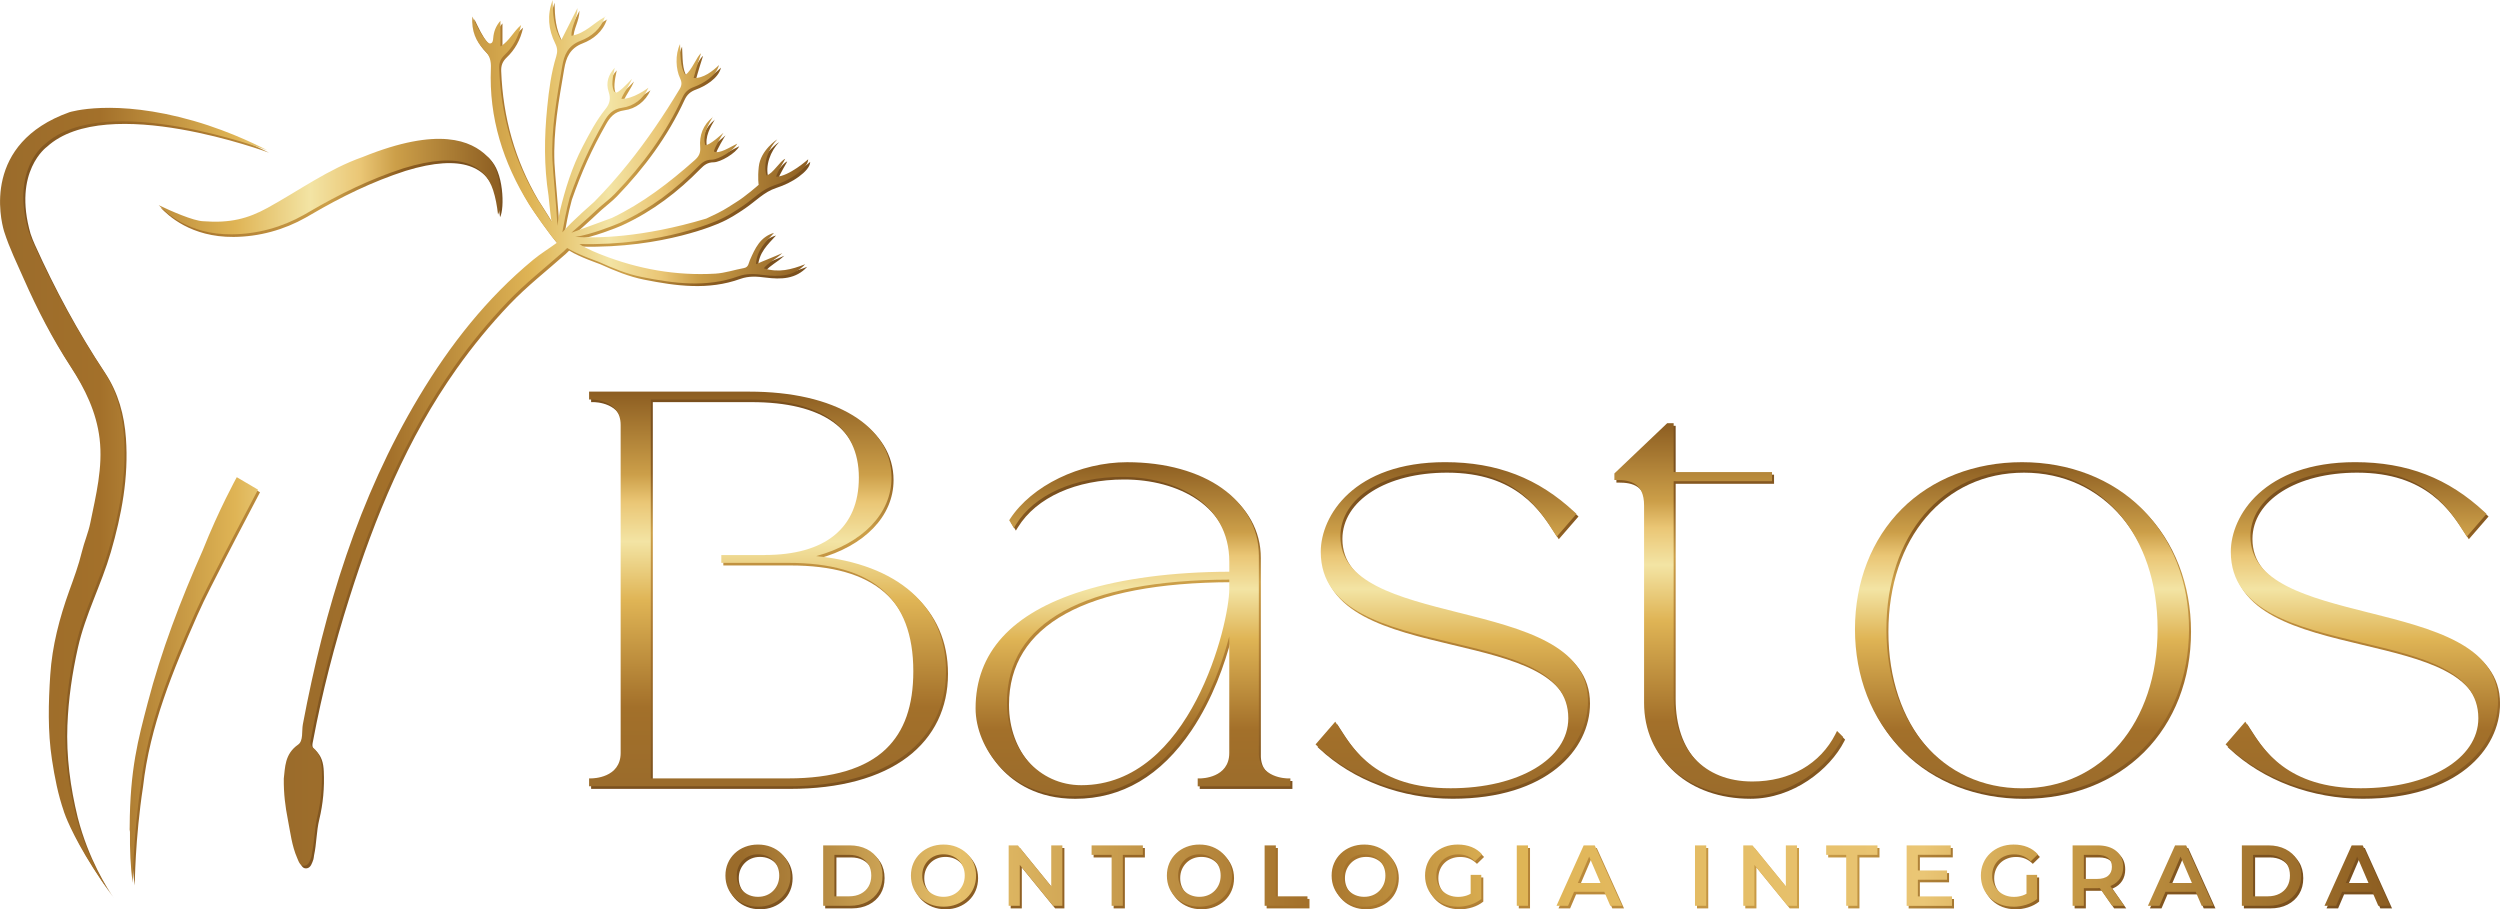 <?xml version="1.0" encoding="UTF-8"?>
<svg id="Camada_1" data-name="Camada 1" xmlns="http://www.w3.org/2000/svg" xmlns:xlink="http://www.w3.org/1999/xlink" viewBox="0 0 1039.84 378.2">
  <defs>
    <style>
      .cls-1 {
        fill: url(#Gradiente_sem_nome_3-7);
      }

      .cls-1, .cls-2, .cls-3, .cls-4, .cls-5, .cls-6, .cls-7, .cls-8, .cls-9, .cls-10, .cls-11, .cls-12, .cls-13, .cls-14, .cls-15, .cls-16, .cls-17, .cls-18, .cls-19, .cls-20, .cls-21, .cls-22, .cls-23, .cls-24 {
        stroke-width: 0px;
      }

      .cls-2 {
        fill: url(#Gradiente_sem_nome_24-4);
      }

      .cls-3 {
        fill: url(#Gradiente_sem_nome_24-3);
      }

      .cls-4 {
        fill: url(#Gradiente_sem_nome_24-10);
      }

      .cls-5 {
        fill: url(#Gradiente_sem_nome_24);
      }

      .cls-6 {
        fill: url(#Gradiente_sem_nome_3-11);
      }

      .cls-7 {
        fill: url(#Gradiente_sem_nome_3-3);
      }

      .cls-8 {
        fill: url(#Gradiente_sem_nome_24-9);
      }

      .cls-9 {
        fill: url(#Gradiente_sem_nome_3-2);
      }

      .cls-10 {
        fill: url(#Gradiente_sem_nome_3-4);
      }

      .cls-11 {
        fill: url(#Gradiente_sem_nome_3-8);
      }

      .cls-12 {
        fill: url(#Gradiente_sem_nome_3-12);
      }

      .cls-13 {
        fill: url(#Gradiente_sem_nome_3-9);
      }

      .cls-14 {
        fill: url(#Gradiente_sem_nome_24-11);
      }

      .cls-15 {
        fill: url(#Gradiente_sem_nome_3-5);
      }

      .cls-16 {
        fill: url(#Gradiente_sem_nome_24-6);
      }

      .cls-17 {
        fill: url(#Gradiente_sem_nome_3-10);
      }

      .cls-18 {
        fill: url(#Gradiente_sem_nome_24-5);
      }

      .cls-19 {
        fill: url(#Gradiente_sem_nome_24-2);
      }

      .cls-20 {
        fill: url(#Gradiente_sem_nome_7);
      }

      .cls-21 {
        fill: url(#Gradiente_sem_nome_24-8);
      }

      .cls-22 {
        fill: url(#Gradiente_sem_nome_3-6);
      }

      .cls-23 {
        fill: url(#Gradiente_sem_nome_3);
      }

      .cls-24 {
        fill: url(#Gradiente_sem_nome_24-7);
      }
    </style>
    <linearGradient id="Gradiente_sem_nome_3" data-name="Gradiente sem nome 3" x1="252.43" y1="8.07" x2="252.49" y2="8.07" gradientUnits="userSpaceOnUse">
      <stop offset="0" stop-color="#7a501e"/>
      <stop offset=".35" stop-color="#a3702a"/>
      <stop offset=".59" stop-color="#c49543"/>
      <stop offset=".65" stop-color="#cc9f49"/>
      <stop offset=".8" stop-color="#8c5d21"/>
      <stop offset=".91" stop-color="#7a501e"/>
    </linearGradient>
    <linearGradient id="Gradiente_sem_nome_3-2" data-name="Gradiente sem nome 3" x1="118.9" y1="181.13" x2="337" y2="181.13" xlink:href="#Gradiente_sem_nome_3"/>
    <linearGradient id="Gradiente_sem_nome_3-3" data-name="Gradiente sem nome 3" x1="297.26" y1="49.75" x2="297.41" y2="49.75" xlink:href="#Gradiente_sem_nome_3"/>
    <linearGradient id="Gradiente_sem_nome_3-4" data-name="Gradiente sem nome 3" x1="252.45" y1="8" x2="252.63" y2="8" xlink:href="#Gradiente_sem_nome_3"/>
    <linearGradient id="Gradiente_sem_nome_3-5" data-name="Gradiente sem nome 3" x1=".84" y1="209.74" x2="209.02" y2="209.74" xlink:href="#Gradiente_sem_nome_3"/>
    <linearGradient id="Gradiente_sem_nome_3-6" data-name="Gradiente sem nome 3" x1="320.08" y1="328.13" x2="320.08" y2="163.97" xlink:href="#Gradiente_sem_nome_3"/>
    <linearGradient id="Gradiente_sem_nome_3-7" data-name="Gradiente sem nome 3" x1="472.09" y1="332.24" x2="472.09" y2="193.32" xlink:href="#Gradiente_sem_nome_3"/>
    <linearGradient id="Gradiente_sem_nome_3-8" data-name="Gradiente sem nome 3" x1="604.66" y1="332.24" x2="604.66" y2="193.32" xlink:href="#Gradiente_sem_nome_3"/>
    <linearGradient id="Gradiente_sem_nome_3-9" data-name="Gradiente sem nome 3" x1="719.89" y1="332.24" x2="719.89" y2="177.1" xlink:href="#Gradiente_sem_nome_3"/>
    <linearGradient id="Gradiente_sem_nome_3-10" data-name="Gradiente sem nome 3" x1="841.86" y1="332.24" x2="841.86" y2="193.32" xlink:href="#Gradiente_sem_nome_3"/>
    <linearGradient id="Gradiente_sem_nome_3-11" data-name="Gradiente sem nome 3" x1="983.18" y1="332.24" x2="983.18" y2="193.32" xlink:href="#Gradiente_sem_nome_3"/>
    <linearGradient id="Gradiente_sem_nome_3-12" data-name="Gradiente sem nome 3" x1="302.58" y1="365.27" x2="994.94" y2="365.27" xlink:href="#Gradiente_sem_nome_3"/>
    <linearGradient id="Gradiente_sem_nome_24" data-name="Gradiente sem nome 24" x1="251.59" y1="6.99" x2="251.65" y2="6.99" gradientUnits="userSpaceOnUse">
      <stop offset=".01" stop-color="#9b6c2b"/>
      <stop offset=".2" stop-color="#a3702a"/>
      <stop offset=".47" stop-color="#dfb455"/>
      <stop offset=".62" stop-color="#f3e4a4"/>
      <stop offset=".72" stop-color="#eac675"/>
      <stop offset=".79" stop-color="#cc9f49"/>
      <stop offset="1" stop-color="#8c5d21"/>
    </linearGradient>
    <linearGradient id="Gradiente_sem_nome_24-2" data-name="Gradiente sem nome 24" x1="118.06" y1="180.05" x2="336.16" y2="180.05" xlink:href="#Gradiente_sem_nome_24"/>
    <linearGradient id="Gradiente_sem_nome_24-3" data-name="Gradiente sem nome 24" x1="296.42" y1="48.67" x2="296.57" y2="48.67" xlink:href="#Gradiente_sem_nome_24"/>
    <linearGradient id="Gradiente_sem_nome_24-4" data-name="Gradiente sem nome 24" x1="251.61" y1="6.92" x2="251.79" y2="6.92" xlink:href="#Gradiente_sem_nome_24"/>
    <linearGradient id="Gradiente_sem_nome_24-5" data-name="Gradiente sem nome 24" x1="0" y1="208.66" x2="208.18" y2="208.66" xlink:href="#Gradiente_sem_nome_24"/>
    <linearGradient id="Gradiente_sem_nome_24-6" data-name="Gradiente sem nome 24" x1="319.24" y1="327.05" x2="319.24" y2="162.89" xlink:href="#Gradiente_sem_nome_24"/>
    <linearGradient id="Gradiente_sem_nome_24-7" data-name="Gradiente sem nome 24" x1="471.25" y1="331.16" x2="471.25" y2="192.24" xlink:href="#Gradiente_sem_nome_24"/>
    <linearGradient id="Gradiente_sem_nome_24-8" data-name="Gradiente sem nome 24" x1="603.82" y1="331.16" x2="603.82" y2="192.24" xlink:href="#Gradiente_sem_nome_24"/>
    <linearGradient id="Gradiente_sem_nome_24-9" data-name="Gradiente sem nome 24" x1="719.05" y1="331.16" x2="719.05" y2="176.02" xlink:href="#Gradiente_sem_nome_24"/>
    <linearGradient id="Gradiente_sem_nome_24-10" data-name="Gradiente sem nome 24" x1="841.02" y1="331.16" x2="841.02" y2="192.24" xlink:href="#Gradiente_sem_nome_24"/>
    <linearGradient id="Gradiente_sem_nome_24-11" data-name="Gradiente sem nome 24" x1="982.34" y1="331.16" x2="982.34" y2="192.24" xlink:href="#Gradiente_sem_nome_24"/>
    <linearGradient id="Gradiente_sem_nome_7" data-name="Gradiente sem nome 7" x1="301.74" y1="364.19" x2="994.1" y2="364.19" gradientUnits="userSpaceOnUse">
      <stop offset=".01" stop-color="#9b6c2b"/>
      <stop offset=".14" stop-color="#e6c06a"/>
      <stop offset=".35" stop-color="#a3702a"/>
      <stop offset=".47" stop-color="#dfb455"/>
      <stop offset=".72" stop-color="#eac675"/>
      <stop offset=".79" stop-color="#cc9f49"/>
      <stop offset="1" stop-color="#8c5d21"/>
    </linearGradient>
  </defs>
  <g>
    <g>
      <path class="cls-23" d="M252.45,8.03s-.02.05-.03.08c.02-.01.05-.03.07-.04l-.04-.04Z"/>
      <path class="cls-9" d="M318.54,112.66c1.85-2.36,4.51-3.39,7.7-6.3-3.52,1.58-7.69,3.15-10.96,4.62.35-5.99,4.03-9.21,7.5-13.03-5.75,1.63-7.88,6.45-10.02,11.29-.57,1.29-.52,2.98-2.5,3.34-3.98.73-7.91,2.09-11.91,2.32-16.33.94-32.1-1.89-47.31-7.87-.58-.23-6.13-2.34-9.22-4.45,34.36.86,57.53-9.82,57.53-9.82h-.01c3.74-1.56,7.21-3.78,10.59-6.09,4.47-3.05,7.85-6.82,12.93-8.49,3.37-1.1,6.59-2.62,9.44-4.72,2.51-1.85,4.64-4.03,4.7-6.13,0,0-7.98,7.15-13.34,7.26.33-1.73,3.88-7.36,3.79-7.46-2.14.79-5.25,6.41-7.81,6.9-1.53-4.99.8-11.2,4.49-14.99,0,0-7,4.46-7.7,11.45-.5,4.66-.04,7.46-.04,7.46,0,0-5.56,4.94-9.6,7.37-.99.6-1.96,1.23-2.93,1.86-2.94,1.9-6.11,3.34-9.27,4.82-26.95,8.07-46.03,8.17-54.49,7.61,6.44-.89,16.6-4.95,18.33-5.73.25-.11.52-.24.82-.38,12.21-5.67,22.73-13.69,32.09-23.28,1.57-1.61,2.99-2.7,5.5-2.72,2.81-.03,9.19-3.74,10.64-6.67-3.04,1.44-7.53,4.44-9.67,3.28-.1-1.3,3.95-7.83,3.95-7.83,0,0-5.94,5.53-7.59,5.14-1.27-4.5,1.51-8.84,3.08-11.58-3.98,3.18-5.61,7.52-5.18,12.42.22,2.54-.6,3.94-2.33,5.47-10.51,9.32-21.55,17.85-34.32,23.96-.43.21-11.29,4.13-16.92,6.18,4.91-4.18,11.15-10.1,11.7-10.58,2.12-1.88,4.43-3.58,6.39-5.61,11.46-11.89,21.2-25.04,28.13-40.1,1.07-2.32,2.51-3.51,4.83-4.36,3.65-1.33,9.25-4.57,10.34-9.1-2.49,2.45-6.53,5.65-10.55,5.4.93-3.62,3.07-10.27,3.07-10.27-1.75,1.25-3.88,7.26-6.5,8.95-2.31-3.13-1.93-8.69-2.22-12.79-2.14,4.42-1.73,10.57,0,14.19.8,1.68.79,2.92-.17,4.52-6.52,10.83-13.57,21.28-21.51,31.13-4.42,5.48-9.04,10.75-13.99,15.75-.5.5-9.04,7.8-13.29,12.71.64-3.51,1.52-8.82,3.11-14.61,4.11-11.71,8.12-20.65,14.24-31.45,1.6-2.82,3.45-5.23,7.57-5.77,4.74-.63,8.75-3.63,10.9-8.32,0,0-6.6,4.99-11.29,4.59,1.29-2.98,3.23-5.33,4.44-8.28-2.31,2.49-5.82,5.98-6.72,5.71-.96-.29-1.12-1.37-1.3-2.31-.53-2.76.9-7.94.85-8-2.67,2.88-3.79,6.22-2.51,10.08.87,2.63.53,4.78-1.32,7.06-3.85,4.75-6.68,10.2-9.5,15.61-4.44,8.54-7.29,17.67-9.52,27.01-.5,2.28-.81,4.25-1,5.94-.38-7.83-1.9-22.88-2.07-27.19-.54-13.45,1.82-25.89,4.06-39.11.78-4.61,2.3-8.58,7.67-10.64,4.37-1.67,8.42-4.86,10.06-9.9-4.61,2.45-8.14,6.88-13.88,7.82-.12-3.9,2.4-6.92,2.51-11.51-2.53,4.99-4.59,9.06-6.78,13.39-3.24-5.42-3.49-11.05-3.58-16.72-2.31,6.2-1.8,12.23,1.1,18.03.93,1.85,1.02,3.46.42,5.39-2.1,6.75-3.04,14.02-3.75,21.15-1.26,12.53-1.36,24.39.54,36.75.1.68.55,6.24,1.25,10.91-2.88-4.84-6.05-9.62-6.32-10.08-9.72-16.6-14.74-34.51-15.45-53.7-.09-2.34.56-4.01,2.32-5.69,3.32-3.17,5.6-7.07,6.81-12.39-3.39,2.87-4.74,6.54-8.6,8.92v-10.68c-1.97,2.23-2.81,4.6-3.01,7.21-.07.9-.18,2.14-1.28,2.23-.58.05-1.34-.79-1.84-1.38-2.26-2.68-3.66-5.9-5.58-9.83-.4,6.07,1.53,10.45,5.02,13.93,2.28,2.27,2.84,4.59,2.71,7.6-.87,20.6,5.11,39.27,15.89,56.65,1.08,1.74,7.91,11.75,11.61,15.89-3.27,2.4-6.76,4.51-9.88,7.09-19.4,16-34.68,35.52-47.52,56.96-25.23,42.14-39.25,88.31-48.3,136.22-.55,2.9.28,6.92-1.99,8.5-5.67,3.94-5.37,9.63-5.95,14.12-.07,6.43.65,11.72,1.66,16.89,1.06,5.43,1.67,11.03,3.92,16.18.61,1.4,1.2,3.48,3.12,3.19,1.71-.25,2.23-2.21,2.78-3.75.18-.5.14-1.08.26-1.61,1.08-4.91.99-10.05,2.16-14.86,1.63-6.7,2.21-13.36,1.9-20.16-.15-3.33-.87-6.54-3.65-8.76-1.51-1.21-1.08-2.48-.79-4.01,3.78-20.09,8.9-39.82,15.08-59.31,10.69-33.76,24.01-66.26,44.63-95.36,6.69-9.44,14.02-18.36,22.01-26.74,7.24-7.6,15.53-14.04,23.34-20.99.54-.48,1.44-1.4,1.44-1.4,4.53,2.81,12.24,5.36,13.07,5.73,5.84,2.64,11.73,5.09,18.07,6.36,13.39,2.67,26.77,4.48,40.05-.31,3.6-1.3,6.99-1.01,10.66-.54,6.2.79,12.44.67,17.16-4.5-5.71,2.24-10.96,3.65-17.23,1.72Z"/>
      <path class="cls-7" d="M297.36,49.66c-.03.06-.07.12-.1.17.05-.04.1-.08.15-.12l-.05-.05Z"/>
      <polygon class="cls-10" points="252.45 8.03 252.49 8.07 252.63 7.93 252.45 8.03"/>
      <path class="cls-15" d="M28.04,301.56c-.51,13.1,1.21,25.91,4.31,38.54,4.47,17.33,12.28,29.51,15.03,33.45-12.15-16.78-17.44-28.41-19.23-32.87,0,0,0-.01,0-.02,0,0,0,0,0-.01-.53-1.31-.75-2-.75-2h.03c-2.45-7.06-3.85-14.25-4.98-21.65-1.79-11.76-1.47-23.61-.7-35.28.78-11.89,3.82-23.59,7.92-34.96,1.91-5.28,3.89-10.61,5.23-16.19.93-3.88,2.68-7.93,3.5-11.97,2.35-11.54,5.28-23.09,3.87-35.04-1.32-11.11-6.1-20.84-12.15-30.13-7.5-11.51-13.8-23.69-19.36-36.29-2.86-6.47-5.96-12.8-8.13-19.56h0s-.04-.12-.11-.35c-.01-.03-.02-.06-.03-.1-.02-.05-.03-.1-.04-.15-1.36-4.71-8.98-36.28,27.27-49.23,0,0,18.54-5.92,51.65,3.59,16.65,4.78,29.5,11.67,30.53,12.18,0,0-67.45-25.21-92.35-2.49,0,0-14.32,10.17-6.85,36.17.53,1.56,1.13,3.1,1.82,4.62,8.37,18.54,17.98,36.4,29.23,53.35,5.48,8.26,7.95,17.47,8.64,27.16,1.15,16.17-1.78,31.83-6.29,47.31-3.92,13.47-10.59,25.95-13.68,39.73-2.39,10.63-3.95,21.32-4.37,32.18ZM85.37,93.1c-4.1-.12-13.7-4.36-18.52-6.69,3.07,3.18,12.5,12.28,30.36,12.14,10.53-.08,20.88-2.91,30.05-8.1.69-.39,1.4-.8,2.12-1.22,12.53-7.34,25.49-13.7,39.34-18.17,24.11-7.42,33.97-.99,37.23,9.14,1,3.1,1.59,6.29,2.04,10.14,1.95-3.52,1.55-19.44-4.52-24.28-6.59-6.47-20.08-12.49-51.68.29-14.32,5.01-26.53,13.98-39.68,21.2-8.14,4.47-15.52,6.41-26.73,5.55ZM85.11,230.11h0c-9.14,20.61-17.18,41.63-22.87,63.48-3.91,15-7.33,27.27-7.46,51.31-.07.96-.03,1.59.12,2.2-.08,7.22.18,14.78,1.16,21.18,0,0,.1-19.3,3.43-41.02,2.84-25.24,12.44-48.33,22.56-71.28,3.49-7.91,7.6-15.5,11.47-23.21h0s7.16-13.91,14.63-28.02l-8.82-5.19s-7.37,13.28-14.22,30.55Z"/>
    </g>
    <g>
      <path class="cls-22" d="M340.31,232.39c19.26-5.29,31.35-17.65,31.35-32.67h0c0-10.48-5.55-19.42-16.05-25.85-10.57-6.47-25.48-9.9-43.12-9.9h-66.63v3.29h1c.5,0,12.13.12,12.13,10.58v136.41c0,10.46-11.63,10.58-12.13,10.58h-1v3.29h82.85c20.54,0,37.42-4.6,48.83-13.3,10.97-8.37,16.77-20.31,16.77-34.54,0-27-20.04-44.57-54-47.89ZM369.38,312.57c-8.47,8.14-22.16,12.27-40.68,12.27h-57.17v-157.58h40.95c29.82,0,45.59,11.22,45.59,32.46s-14.27,32.2-39.15,32.2v.02h-18.06v3.26h27.84c35,0,52.02,14.74,52.02,45.07,0,14.39-3.71,24.95-11.34,32.29Z"/>
      <path class="cls-1" d="M524.44,314.26v-82.1c0-22.87-22.53-38.83-54.79-38.83-19.6,0-39.63,9.71-48.71,23.62l-.34.52,1.94,3.23.86-1.4c7.69-12.43,24.21-19.86,44.19-19.86,22.18,0,44.56,10.91,44.56,35.29v4.15c-23.44.08-44.53,2.83-61.04,7.99-29.52,9.22-44.49,25.66-44.49,48.86,0,8.3,3.68,17.25,9.85,23.94,5.29,5.74,14.93,12.58,30.78,12.58,19.37,0,35.64-9.58,48.35-28.46,8.93-13.28,13.92-27.95,16.54-37.98v48.46c0,10.46-11.63,10.58-12.13,10.58h-1v3.29h38.55v-3.29h-1c-.5,0-12.13-.12-12.13-10.58ZM512.14,246.05c0,14.41-16.03,81.62-61.54,81.62-17.62,0-30.92-14.84-30.92-34.52,0-33.18,31.97-50.8,92.46-50.99v3.89Z"/>
      <path class="cls-11" d="M607.68,255.92c-25.36-6.4-49.32-12.44-49.32-31.75,0-15.97,18.31-27.57,43.53-27.57,28.9,0,38.97,15.89,45.64,26.4l.82,1.29,8.2-9.46-.7-.66c-15.2-14.23-32.35-20.86-53.96-20.86-37.93,0-51.7,22.3-51.7,37.29,0,24.79,27.52,31.34,54.14,37.68,25.1,5.98,48.82,11.63,48.82,31.55,0,16.87-20.58,29.11-48.93,29.11-30.46,0-40.43-15.74-47.03-26.16l-.97-1.53-8.2,9.46.7.66c14.16,13.26,34.39,20.86,55.51,20.86,39.24,0,57.11-20.53,57.11-39.61,0-23.19-27.27-30.06-53.64-36.71Z"/>
      <path class="cls-13" d="M764.32,306.34c-6.4,12.58-19.02,19.79-34.63,19.79-20.18,0-32.72-13.52-32.72-35.29v-89.6h40.92v-3.8h-40.92v-20.33h-2.69l-21.96,20.9v2.72h1c5.61,0,11.35,1.26,11.35,10.58v82.1c0,22.87,17.88,38.83,43.47,38.83,17.57,0,32.91-12.06,38.98-23.97l.33-.65-2.52-2.52-.62,1.23Z"/>
      <path class="cls-17" d="M841.86,193.32c-19.69,0-37.44,6.91-50,19.47-12.55,12.55-19.47,30.31-19.47,50s6.91,37.44,19.47,50c12.55,12.55,30.31,19.47,50,19.47s37.44-6.91,50-19.47c12.55-12.55,19.47-30.31,19.47-50s-6.91-37.44-19.47-50c-12.55-12.55-30.31-19.47-50-19.47ZM841.86,328.96c-33.21,0-56.4-27.21-56.4-66.18s23.19-66.18,56.4-66.18,56.4,27.21,56.4,66.18-23.19,66.18-56.4,66.18Z"/>
      <path class="cls-6" d="M986.2,255.92c-25.36-6.4-49.32-12.44-49.32-31.75,0-15.97,18.31-27.57,43.53-27.57,28.9,0,38.97,15.89,45.64,26.4l.82,1.29,8.2-9.46-.7-.66c-15.2-14.23-32.35-20.86-53.96-20.86-37.93,0-51.7,22.3-51.7,37.29,0,24.79,27.52,31.34,54.14,37.68,25.1,5.98,48.82,11.63,48.82,31.55,0,16.87-20.58,29.11-48.93,29.11-30.46,0-40.43-15.74-47.03-26.16l-.97-1.53-8.2,9.46.7.66c14.16,13.26,34.39,20.86,55.51,20.86,39.24,0,57.11-20.53,57.11-39.61,0-23.19-27.27-30.06-53.64-36.71Z"/>
    </g>
    <path class="cls-12" d="M316.15,378.2c-1.96,0-3.77-.32-5.42-.97s-3.09-1.55-4.31-2.71c-1.22-1.16-2.17-2.53-2.84-4.09-.67-1.57-1.01-3.29-1.01-5.15s.33-3.58,1.01-5.15c.67-1.57,1.62-2.93,2.84-4.09,1.22-1.16,2.66-2.07,4.31-2.71s3.45-.97,5.39-.97,3.76.32,5.41.97c1.64.65,3.07,1.55,4.29,2.71,1.22,1.16,2.17,2.53,2.84,4.09.67,1.57,1.01,3.29,1.01,5.15s-.33,3.59-1.01,5.17c-.67,1.58-1.62,2.94-2.84,4.09-1.22,1.15-2.65,2.05-4.29,2.69-1.64.65-3.43.97-5.37.97ZM316.12,374.1c1.27,0,2.44-.22,3.52-.65s2.01-1.05,2.8-1.85c.79-.8,1.41-1.74,1.85-2.8.44-1.07.66-2.25.66-3.54s-.22-2.47-.66-3.54c-.44-1.07-1.06-2-1.85-2.8-.79-.8-1.72-1.42-2.8-1.85-1.08-.43-2.25-.65-3.52-.65s-2.44.21-3.5.65c-1.07.43-2,1.05-2.8,1.85s-1.42,1.74-1.87,2.8-.66,2.24-.66,3.54.22,2.44.66,3.52c.44,1.08,1.06,2.02,1.85,2.82.79.8,1.72,1.42,2.8,1.85,1.08.43,2.25.65,3.52.65ZM343.23,377.84v-25.14h10.99c2.73,0,5.12.53,7.18,1.58,2.06,1.05,3.66,2.51,4.81,4.38,1.15,1.87,1.72,4.07,1.72,6.61s-.57,4.71-1.72,6.59c-1.15,1.88-2.75,3.35-4.81,4.4-2.06,1.05-4.45,1.58-7.18,1.58h-10.99ZM347.9,373.89h6.11c1.87,0,3.5-.36,4.88-1.08s2.46-1.72,3.21-3.02c.75-1.29,1.13-2.8,1.13-4.53s-.38-3.26-1.13-4.54c-.75-1.28-1.83-2.28-3.21-3-1.39-.72-3.02-1.08-4.88-1.08h-6.11v17.24ZM393.3,378.2c-1.96,0-3.77-.32-5.42-.97s-3.09-1.55-4.31-2.71c-1.22-1.16-2.17-2.53-2.84-4.09-.67-1.57-1-3.29-1-5.15s.33-3.58,1-5.15,1.62-2.93,2.84-4.09c1.22-1.16,2.66-2.07,4.31-2.71s3.45-.97,5.39-.97,3.77.32,5.41.97c1.64.65,3.07,1.55,4.29,2.71,1.22,1.16,2.17,2.53,2.84,4.09.67,1.57,1.01,3.29,1.01,5.15s-.34,3.59-1.01,5.17c-.67,1.58-1.62,2.94-2.84,4.09-1.22,1.15-2.65,2.05-4.29,2.69-1.64.65-3.43.97-5.37.97ZM393.27,374.1c1.27,0,2.44-.22,3.52-.65,1.08-.43,2.01-1.05,2.8-1.85.79-.8,1.41-1.74,1.85-2.8s.67-2.25.67-3.54-.22-2.47-.67-3.54-1.06-2-1.85-2.8c-.79-.8-1.72-1.42-2.8-1.85-1.08-.43-2.25-.65-3.52-.65s-2.44.21-3.5.65c-1.07.43-2,1.05-2.8,1.85-.8.8-1.42,1.74-1.87,2.8-.44,1.07-.66,2.24-.66,3.54s.22,2.44.66,3.52c.44,1.08,1.06,2.02,1.85,2.82.79.8,1.72,1.42,2.8,1.85,1.08.43,2.25.65,3.52.65ZM420.38,377.84v-25.14h3.84l15.77,19.36h-1.9v-19.36h4.63v25.14h-3.84l-15.77-19.36h1.9v19.36h-4.63ZM463.2,377.84v-21.19h-8.33v-3.95h21.33v3.95h-8.33v21.19h-4.67ZM499.76,378.2c-1.96,0-3.77-.32-5.42-.97s-3.09-1.55-4.31-2.71c-1.22-1.16-2.17-2.53-2.84-4.09-.67-1.57-1-3.29-1-5.15s.33-3.58,1-5.15,1.62-2.93,2.84-4.09c1.22-1.16,2.66-2.07,4.31-2.71s3.45-.97,5.39-.97,3.77.32,5.41.97c1.64.65,3.07,1.55,4.29,2.71s2.17,2.53,2.84,4.09c.67,1.57,1.01,3.29,1.01,5.15s-.34,3.59-1.01,5.17c-.67,1.58-1.62,2.94-2.84,4.09s-2.65,2.05-4.29,2.69c-1.64.65-3.43.97-5.37.97ZM499.72,374.1c1.27,0,2.44-.22,3.52-.65,1.08-.43,2.01-1.05,2.8-1.85.79-.8,1.41-1.74,1.85-2.8s.66-2.25.66-3.54-.22-2.47-.66-3.54-1.06-2-1.85-2.8c-.79-.8-1.72-1.42-2.8-1.85-1.08-.43-2.25-.65-3.52-.65s-2.44.21-3.5.65c-1.07.43-2,1.05-2.8,1.85-.8.8-1.42,1.74-1.87,2.8-.44,1.07-.66,2.24-.66,3.54s.22,2.44.66,3.52c.44,1.08,1.06,2.02,1.85,2.82.79.8,1.72,1.42,2.8,1.85,1.08.43,2.25.65,3.52.65ZM526.84,377.84v-25.14h4.67v21.19h13.15v3.95h-17.82ZM568.29,378.2c-1.96,0-3.77-.32-5.42-.97s-3.09-1.55-4.31-2.71c-1.22-1.16-2.17-2.53-2.84-4.09-.67-1.57-1.01-3.29-1.01-5.15s.33-3.58,1.01-5.15c.67-1.57,1.62-2.93,2.84-4.09,1.22-1.16,2.66-2.07,4.31-2.71s3.45-.97,5.39-.97,3.76.32,5.41.97c1.64.65,3.07,1.55,4.29,2.71,1.22,1.16,2.17,2.53,2.84,4.09.67,1.57,1.01,3.29,1.01,5.15s-.34,3.59-1.01,5.17c-.67,1.58-1.62,2.94-2.84,4.09-1.22,1.15-2.65,2.05-4.29,2.69-1.64.65-3.43.97-5.37.97ZM568.25,374.1c1.27,0,2.44-.22,3.52-.65,1.08-.43,2.01-1.05,2.8-1.85.79-.8,1.41-1.74,1.85-2.8.44-1.07.66-2.25.66-3.54s-.22-2.47-.66-3.54c-.44-1.07-1.06-2-1.85-2.8-.79-.8-1.72-1.42-2.8-1.85-1.08-.43-2.25-.65-3.52-.65s-2.44.21-3.5.65c-1.07.43-2,1.05-2.8,1.85s-1.42,1.74-1.87,2.8c-.44,1.07-.67,2.24-.67,3.54s.22,2.44.67,3.52c.44,1.08,1.06,2.02,1.85,2.82.79.8,1.72,1.42,2.8,1.85,1.08.43,2.25.65,3.52.65ZM607.12,378.2c-1.96,0-3.77-.32-5.41-.95-1.64-.63-3.07-1.53-4.29-2.69-1.22-1.16-2.17-2.53-2.84-4.11-.67-1.58-1.01-3.3-1.01-5.17s.33-3.59,1.01-5.17c.67-1.58,1.62-2.95,2.86-4.11,1.23-1.16,2.68-2.06,4.33-2.69s3.46-.95,5.42-.95c2.13,0,4.05.35,5.76,1.04s3.16,1.71,4.33,3.05l-2.95,2.87c-.98-.98-2.04-1.71-3.18-2.17-1.14-.47-2.39-.7-3.75-.7s-2.54.21-3.66.65c-1.13.43-2.1,1.04-2.91,1.83-.81.79-1.44,1.72-1.89,2.8-.44,1.08-.67,2.26-.67,3.56s.22,2.44.67,3.52c.44,1.08,1.07,2.02,1.89,2.82.81.8,1.77,1.42,2.87,1.85,1.1.43,2.32.65,3.66.65,1.25,0,2.45-.2,3.61-.59,1.16-.39,2.27-1.06,3.32-1.99l2.66,3.48c-1.32,1.05-2.84,1.85-4.58,2.39-1.74.54-3.49.81-5.26.81ZM616.96,375l-4.42-.61v-9.41h4.42v10.02ZM631.72,377.84v-25.14h4.67v25.14h-4.67ZM648.24,377.84l11.31-25.14h4.6l11.35,25.14h-4.88l-9.73-22.66h1.87l-9.7,22.66h-4.81ZM653.45,372.02l1.26-3.66h13.58l1.26,3.66h-16.09ZM705.85,377.84v-25.14h4.67v25.14h-4.67ZM725.93,377.84v-25.14h3.84l15.77,19.36h-1.9v-19.36h4.63v25.14h-3.84l-15.77-19.36h1.9v19.36h-4.63ZM768.74,377.84v-21.19h-8.33v-3.95h21.33v3.95h-8.33v21.19h-4.67ZM793.88,377.84v-25.14h18.35v3.92h-13.68v17.31h14.19v3.92h-18.86ZM798.19,366.99v-3.84h12.5v3.84h-12.5ZM838.31,378.2c-1.96,0-3.77-.32-5.41-.95-1.64-.63-3.07-1.53-4.29-2.69-1.22-1.16-2.17-2.53-2.84-4.11-.67-1.58-1.01-3.3-1.01-5.17s.33-3.59,1.01-5.17c.67-1.58,1.62-2.95,2.86-4.11,1.23-1.16,2.68-2.06,4.33-2.69s3.46-.95,5.42-.95c2.13,0,4.05.35,5.76,1.04s3.16,1.71,4.33,3.05l-2.95,2.87c-.98-.98-2.04-1.71-3.18-2.17-1.14-.47-2.39-.7-3.75-.7s-2.54.21-3.66.65c-1.13.43-2.1,1.04-2.91,1.83-.81.79-1.44,1.72-1.89,2.8-.44,1.08-.67,2.26-.67,3.56s.22,2.44.67,3.52c.44,1.08,1.07,2.02,1.89,2.82.81.8,1.77,1.42,2.87,1.85,1.1.43,2.32.65,3.66.65,1.25,0,2.45-.2,3.61-.59,1.16-.39,2.27-1.06,3.32-1.99l2.66,3.48c-1.32,1.05-2.84,1.85-4.58,2.39-1.74.54-3.49.81-5.26.81ZM848.15,375l-4.42-.61v-9.41h4.42v10.02ZM862.91,377.84v-25.14h10.31c3.35,0,5.98.79,7.88,2.37,1.9,1.58,2.86,3.77,2.86,6.57,0,1.84-.43,3.43-1.29,4.76-.86,1.33-2.09,2.35-3.68,3.05-1.59.71-3.5,1.06-5.73,1.06h-7.76l2.08-2.12v9.45h-4.67ZM867.58,368.89l-2.08-2.23h7.54c2.06,0,3.61-.44,4.65-1.33,1.04-.89,1.56-2.12,1.56-3.7s-.52-2.84-1.56-3.7c-1.04-.86-2.59-1.29-4.65-1.29h-7.54l2.08-2.3v14.55ZM879.36,377.84l-6.36-9.12h4.99l6.39,9.12h-5.03ZM894.23,377.84l11.31-25.14h4.6l11.35,25.14h-4.88l-9.73-22.66h1.87l-9.7,22.66h-4.81ZM899.44,372.02l1.26-3.66h13.58l1.26,3.66h-16.09ZM933.31,377.84v-25.14h10.99c2.73,0,5.12.53,7.18,1.58s3.66,2.51,4.81,4.38c1.15,1.87,1.72,4.07,1.72,6.61s-.57,4.71-1.72,6.59c-1.15,1.88-2.75,3.35-4.81,4.4s-4.45,1.58-7.18,1.58h-10.99ZM937.98,373.89h6.11c1.87,0,3.5-.36,4.88-1.08,1.39-.72,2.46-1.72,3.21-3.02.75-1.29,1.13-2.8,1.13-4.53s-.38-3.26-1.13-4.54c-.75-1.28-1.83-2.28-3.21-3-1.39-.72-3.02-1.08-4.88-1.08h-6.11v17.24ZM967.68,377.84l11.31-25.14h4.6l11.35,25.14h-4.88l-9.73-22.66h1.87l-9.7,22.66h-4.81ZM972.89,372.02l1.26-3.66h13.58l1.26,3.66h-16.09Z"/>
  </g>
  <g>
    <g>
      <path class="cls-5" d="M251.61,6.95s-.02.05-.03.08c.02-.01.05-.03.07-.04l-.04-.04Z"/>
      <path class="cls-19" d="M317.7,111.58c1.85-2.36,4.51-3.39,7.7-6.3-3.52,1.58-7.69,3.15-10.96,4.62.35-5.99,4.03-9.21,7.5-13.03-5.75,1.63-7.88,6.45-10.02,11.29-.57,1.29-.52,2.98-2.5,3.34-3.98.73-7.91,2.09-11.91,2.32-16.33.94-32.1-1.89-47.31-7.87-.58-.23-6.13-2.34-9.22-4.45,34.36.86,57.53-9.82,57.53-9.82h-.01c3.74-1.56,7.21-3.78,10.59-6.09,4.47-3.05,7.85-6.82,12.93-8.49,3.37-1.1,6.59-2.62,9.44-4.72,2.51-1.85,4.64-4.03,4.7-6.13,0,0-7.98,7.15-13.34,7.26.33-1.73,3.88-7.36,3.79-7.46-2.14.79-5.25,6.41-7.81,6.9-1.53-4.99.8-11.2,4.49-14.99,0,0-7,4.46-7.7,11.45-.5,4.66-.04,7.46-.04,7.46,0,0-5.56,4.94-9.6,7.37-.99.6-1.96,1.23-2.93,1.86-2.94,1.9-6.11,3.34-9.27,4.82-26.95,8.07-46.03,8.17-54.49,7.61,6.44-.89,16.6-4.95,18.33-5.73.25-.11.52-.24.82-.38,12.21-5.67,22.73-13.69,32.09-23.28,1.57-1.61,2.99-2.7,5.5-2.72,2.81-.03,9.19-3.74,10.64-6.67-3.04,1.44-7.53,4.44-9.67,3.28-.1-1.3,3.95-7.83,3.95-7.83,0,0-5.94,5.53-7.59,5.14-1.27-4.5,1.51-8.84,3.08-11.58-3.98,3.18-5.61,7.52-5.18,12.42.22,2.54-.6,3.94-2.33,5.47-10.51,9.32-21.55,17.85-34.32,23.96-.43.21-11.29,4.13-16.92,6.18,4.91-4.18,11.15-10.1,11.7-10.58,2.12-1.88,4.43-3.58,6.39-5.61,11.46-11.89,21.2-25.04,28.13-40.1,1.07-2.32,2.51-3.51,4.83-4.36,3.65-1.33,9.25-4.57,10.34-9.1-2.49,2.45-6.53,5.65-10.55,5.4.93-3.62,3.07-10.27,3.07-10.27-1.75,1.25-3.88,7.26-6.5,8.95-2.31-3.13-1.93-8.69-2.22-12.79-2.14,4.42-1.73,10.57,0,14.19.8,1.68.79,2.92-.17,4.52-6.52,10.83-13.57,21.28-21.51,31.13-4.42,5.48-9.04,10.75-13.99,15.75-.5.5-9.04,7.8-13.29,12.71.64-3.51,1.52-8.82,3.11-14.61,4.11-11.71,8.12-20.65,14.24-31.45,1.6-2.82,3.45-5.23,7.57-5.77,4.74-.63,8.75-3.63,10.9-8.32,0,0-6.6,4.99-11.29,4.59,1.29-2.98,3.23-5.33,4.44-8.28-2.31,2.49-5.82,5.98-6.72,5.71-.96-.29-1.12-1.37-1.3-2.31-.53-2.76.9-7.94.85-8-2.67,2.88-3.79,6.22-2.51,10.08.87,2.63.53,4.78-1.32,7.06-3.85,4.75-6.68,10.2-9.5,15.61-4.44,8.54-7.29,17.67-9.52,27.01-.5,2.28-.81,4.25-1,5.94-.38-7.83-1.9-22.88-2.07-27.19-.54-13.45,1.82-25.89,4.06-39.11.78-4.61,2.3-8.58,7.67-10.64,4.37-1.67,8.42-4.86,10.06-9.9-4.61,2.45-8.14,6.88-13.88,7.82-.12-3.9,2.4-6.92,2.51-11.51-2.53,4.99-4.59,9.06-6.78,13.39-3.24-5.42-3.49-11.05-3.58-16.72-2.31,6.2-1.8,12.23,1.1,18.03.93,1.85,1.02,3.46.42,5.39-2.1,6.75-3.04,14.02-3.75,21.15-1.26,12.53-1.36,24.39.54,36.75.1.68.55,6.24,1.25,10.91-2.88-4.84-6.05-9.62-6.32-10.08-9.72-16.6-14.74-34.51-15.45-53.7-.09-2.34.56-4.01,2.32-5.69,3.32-3.17,5.6-7.07,6.81-12.39-3.39,2.87-4.74,6.54-8.6,8.92v-10.68c-1.97,2.23-2.81,4.6-3.01,7.21-.07.9-.18,2.14-1.28,2.23-.58.05-1.34-.79-1.84-1.38-2.26-2.68-3.66-5.9-5.58-9.83-.4,6.07,1.53,10.45,5.02,13.93,2.28,2.27,2.84,4.59,2.71,7.6-.87,20.6,5.11,39.27,15.89,56.65,1.08,1.74,7.91,11.75,11.61,15.89-3.27,2.4-6.76,4.51-9.88,7.09-19.4,16-34.68,35.52-47.52,56.96-25.23,42.14-39.25,88.31-48.3,136.22-.55,2.9.28,6.92-1.99,8.5-5.67,3.94-5.37,9.63-5.95,14.12-.07,6.43.65,11.72,1.66,16.89,1.06,5.43,1.67,11.03,3.92,16.18.61,1.4,1.2,3.48,3.12,3.19,1.71-.25,2.23-2.21,2.78-3.75.18-.5.14-1.08.26-1.61,1.08-4.91.99-10.05,2.16-14.86,1.63-6.7,2.21-13.36,1.9-20.16-.15-3.33-.87-6.54-3.65-8.76-1.51-1.21-1.08-2.48-.79-4.01,3.78-20.09,8.9-39.82,15.08-59.31,10.69-33.76,24.01-66.26,44.63-95.36,6.69-9.44,14.02-18.36,22.01-26.74,7.24-7.6,15.53-14.04,23.34-20.99.54-.48,1.44-1.4,1.44-1.4,4.53,2.81,12.24,5.36,13.07,5.73,5.84,2.64,11.73,5.09,18.07,6.36,13.39,2.67,26.77,4.48,40.05-.31,3.6-1.3,6.99-1.01,10.66-.54,6.2.79,12.44.67,17.16-4.5-5.71,2.24-10.96,3.65-17.23,1.72Z"/>
      <path class="cls-3" d="M296.52,48.58c-.03.06-.07.12-.1.17.05-.04.1-.08.15-.12l-.05-.05Z"/>
      <polygon class="cls-2" points="251.61 6.95 251.65 6.99 251.79 6.85 251.61 6.95"/>
      <path class="cls-18" d="M27.2,300.48c-.51,13.1,1.21,25.91,4.31,38.54,4.47,17.33,12.28,29.51,15.03,33.45-12.15-16.78-17.44-28.41-19.23-32.87,0,0,0-.01,0-.02,0,0,0,0,0-.01-.53-1.31-.75-2-.75-2h.03c-2.45-7.06-3.85-14.25-4.98-21.65-1.79-11.76-1.47-23.61-.7-35.28.78-11.89,3.82-23.59,7.92-34.96,1.91-5.28,3.89-10.61,5.23-16.19.93-3.88,2.68-7.93,3.5-11.97,2.35-11.54,5.28-23.09,3.87-35.04-1.32-11.11-6.1-20.84-12.15-30.13-7.5-11.51-13.8-23.69-19.36-36.29-2.86-6.47-5.96-12.8-8.13-19.56h0s-.04-.12-.11-.35c-.01-.03-.02-.06-.03-.1-.02-.05-.03-.1-.04-.15-1.36-4.71-8.98-36.28,27.27-49.23,0,0,18.54-5.92,51.65,3.59,16.65,4.78,29.5,11.67,30.53,12.18,0,0-67.45-25.21-92.35-2.49,0,0-14.32,10.17-6.85,36.17.53,1.56,1.13,3.1,1.82,4.62,8.37,18.54,17.98,36.4,29.23,53.35,5.48,8.26,7.95,17.47,8.64,27.16,1.15,16.17-1.78,31.83-6.29,47.31-3.92,13.47-10.59,25.95-13.68,39.73-2.39,10.63-3.95,21.32-4.37,32.18ZM84.53,92.02c-4.1-.12-13.7-4.36-18.52-6.69,3.07,3.18,12.5,12.28,30.36,12.14,10.53-.08,20.88-2.91,30.05-8.1.69-.39,1.4-.8,2.12-1.22,12.53-7.34,25.49-13.7,39.34-18.17,24.11-7.42,33.97-.99,37.23,9.14,1,3.1,1.59,6.29,2.04,10.14,1.95-3.52,1.55-19.44-4.52-24.28-6.59-6.47-20.08-12.49-51.68.29-14.32,5.01-26.53,13.98-39.68,21.2-8.14,4.47-15.52,6.41-26.73,5.55ZM84.27,229.03h0c-9.14,20.61-17.18,41.63-22.87,63.48-3.91,15-7.33,27.27-7.46,51.31-.07.96-.03,1.59.12,2.2-.08,7.22.18,14.78,1.16,21.18,0,0,.1-19.3,3.43-41.02,2.84-25.24,12.44-48.33,22.56-71.28,3.49-7.91,7.6-15.5,11.47-23.21h0s7.16-13.91,14.63-28.02l-8.82-5.19s-7.37,13.28-14.22,30.55Z"/>
    </g>
    <g>
      <path class="cls-16" d="M339.47,231.31c19.26-5.29,31.35-17.65,31.35-32.67h0c0-10.48-5.55-19.42-16.05-25.85-10.57-6.47-25.48-9.9-43.12-9.9h-66.63v3.29h1c.5,0,12.13.12,12.13,10.58v136.41c0,10.46-11.63,10.58-12.13,10.58h-1v3.29h82.85c20.54,0,37.42-4.6,48.83-13.3,10.97-8.37,16.77-20.31,16.77-34.54,0-27-20.04-44.57-54-47.89ZM368.54,311.49c-8.47,8.14-22.16,12.27-40.68,12.27h-57.17v-157.58h40.95c29.82,0,45.59,11.22,45.59,32.46s-14.27,32.2-39.15,32.2v.02h-18.06v3.26h27.84c35,0,52.02,14.74,52.02,45.07,0,14.39-3.71,24.95-11.34,32.29Z"/>
      <path class="cls-24" d="M523.6,313.18v-82.1c0-22.87-22.53-38.83-54.79-38.83-19.6,0-39.63,9.71-48.71,23.62l-.34.52,1.94,3.23.86-1.4c7.69-12.43,24.21-19.86,44.19-19.86,22.18,0,44.56,10.91,44.56,35.29v4.15c-23.44.08-44.53,2.83-61.04,7.99-29.52,9.22-44.49,25.66-44.49,48.86,0,8.3,3.68,17.25,9.85,23.94,5.29,5.74,14.93,12.58,30.78,12.58,19.37,0,35.64-9.58,48.35-28.46,8.93-13.28,13.92-27.95,16.54-37.98v48.46c0,10.46-11.63,10.58-12.13,10.58h-1v3.29h38.55v-3.29h-1c-.5,0-12.13-.12-12.13-10.58ZM511.3,244.97c0,14.41-16.03,81.62-61.54,81.62-17.62,0-30.92-14.84-30.92-34.52,0-33.18,31.97-50.8,92.46-50.99v3.89Z"/>
      <path class="cls-21" d="M606.84,254.84c-25.36-6.4-49.32-12.44-49.32-31.75,0-15.97,18.31-27.57,43.53-27.57,28.9,0,38.97,15.89,45.64,26.4l.82,1.29,8.2-9.46-.7-.66c-15.2-14.23-32.35-20.86-53.96-20.86-37.93,0-51.7,22.3-51.7,37.29,0,24.79,27.52,31.34,54.14,37.68,25.1,5.98,48.82,11.63,48.82,31.55,0,16.87-20.58,29.11-48.93,29.11-30.46,0-40.43-15.74-47.03-26.16l-.97-1.53-8.2,9.46.7.66c14.16,13.26,34.39,20.86,55.51,20.86,39.24,0,57.11-20.53,57.11-39.61,0-23.19-27.27-30.06-53.64-36.71Z"/>
      <path class="cls-8" d="M763.48,305.26c-6.4,12.58-19.02,19.79-34.63,19.79-20.18,0-32.72-13.52-32.72-35.29v-89.6h40.92v-3.8h-40.92v-20.33h-2.69l-21.96,20.9v2.72h1c5.61,0,11.35,1.26,11.35,10.58v82.1c0,22.87,17.88,38.83,43.47,38.83,17.57,0,32.91-12.06,38.98-23.97l.33-.65-2.52-2.52-.62,1.23Z"/>
      <path class="cls-4" d="M841.02,192.24c-19.69,0-37.44,6.91-50,19.47-12.55,12.55-19.47,30.31-19.47,50s6.91,37.44,19.47,50c12.55,12.55,30.31,19.47,50,19.47s37.44-6.91,50-19.47c12.55-12.55,19.47-30.31,19.47-50s-6.91-37.44-19.47-50c-12.55-12.55-30.31-19.47-50-19.47ZM841.02,327.88c-33.21,0-56.4-27.21-56.4-66.18s23.19-66.18,56.4-66.18,56.4,27.21,56.4,66.18-23.19,66.18-56.4,66.18Z"/>
      <path class="cls-14" d="M985.36,254.84c-25.36-6.4-49.32-12.44-49.32-31.75,0-15.97,18.31-27.57,43.53-27.57,28.9,0,38.97,15.89,45.64,26.4l.82,1.29,8.2-9.46-.7-.66c-15.2-14.23-32.35-20.86-53.96-20.86-37.93,0-51.7,22.3-51.7,37.29,0,24.79,27.52,31.34,54.14,37.68,25.1,5.98,48.82,11.63,48.82,31.55,0,16.87-20.58,29.11-48.93,29.11-30.46,0-40.43-15.74-47.03-26.16l-.97-1.53-8.2,9.46.7.66c14.16,13.26,34.39,20.86,55.51,20.86,39.24,0,57.11-20.53,57.11-39.61,0-23.19-27.27-30.06-53.64-36.71Z"/>
    </g>
    <path class="cls-20" d="M315.31,377.12c-1.96,0-3.77-.32-5.42-.97s-3.09-1.55-4.31-2.71c-1.22-1.16-2.17-2.53-2.84-4.09-.67-1.57-1.01-3.29-1.01-5.15s.33-3.58,1.01-5.15c.67-1.57,1.62-2.93,2.84-4.09,1.22-1.16,2.66-2.07,4.31-2.71s3.45-.97,5.39-.97,3.76.32,5.41.97c1.64.65,3.07,1.55,4.29,2.71,1.22,1.16,2.17,2.53,2.84,4.09.67,1.57,1.01,3.29,1.01,5.15s-.33,3.59-1.01,5.17c-.67,1.58-1.62,2.94-2.84,4.09-1.22,1.15-2.65,2.05-4.29,2.69-1.64.65-3.43.97-5.37.97ZM315.28,373.02c1.27,0,2.44-.22,3.52-.65s2.01-1.05,2.8-1.85c.79-.8,1.41-1.74,1.85-2.8.44-1.07.66-2.25.66-3.54s-.22-2.47-.66-3.54c-.44-1.07-1.06-2-1.85-2.8-.79-.8-1.72-1.42-2.8-1.85-1.08-.43-2.25-.65-3.52-.65s-2.44.21-3.5.65c-1.07.43-2,1.05-2.8,1.85s-1.42,1.74-1.87,2.8-.66,2.24-.66,3.54.22,2.44.66,3.52c.44,1.08,1.06,2.02,1.85,2.82.79.8,1.72,1.42,2.8,1.85,1.08.43,2.25.65,3.52.65ZM342.39,376.76v-25.14h10.99c2.73,0,5.12.53,7.18,1.58,2.06,1.05,3.66,2.51,4.81,4.38,1.15,1.87,1.72,4.07,1.72,6.61s-.57,4.71-1.72,6.59c-1.15,1.88-2.75,3.35-4.81,4.4-2.06,1.05-4.45,1.58-7.18,1.58h-10.99ZM347.06,372.81h6.11c1.87,0,3.5-.36,4.88-1.08s2.46-1.72,3.21-3.02c.75-1.29,1.13-2.8,1.13-4.53s-.38-3.26-1.13-4.54c-.75-1.28-1.83-2.28-3.21-3-1.39-.72-3.02-1.08-4.88-1.08h-6.11v17.24ZM392.46,377.12c-1.96,0-3.77-.32-5.42-.97s-3.09-1.55-4.31-2.71c-1.22-1.16-2.17-2.53-2.84-4.09-.67-1.57-1-3.29-1-5.15s.33-3.58,1-5.15,1.62-2.93,2.84-4.09c1.22-1.16,2.66-2.07,4.31-2.71s3.45-.97,5.39-.97,3.77.32,5.41.97c1.64.65,3.07,1.55,4.29,2.71,1.22,1.16,2.17,2.53,2.84,4.09.67,1.57,1.01,3.29,1.01,5.15s-.34,3.59-1.01,5.17c-.67,1.58-1.62,2.94-2.84,4.09-1.22,1.15-2.65,2.05-4.29,2.69-1.64.65-3.43.97-5.37.97ZM392.43,373.02c1.27,0,2.44-.22,3.52-.65,1.08-.43,2.01-1.05,2.8-1.85.79-.8,1.41-1.74,1.85-2.8s.67-2.25.67-3.54-.22-2.47-.67-3.54-1.06-2-1.85-2.8c-.79-.8-1.72-1.42-2.8-1.85-1.08-.43-2.25-.65-3.52-.65s-2.44.21-3.5.65c-1.07.43-2,1.05-2.8,1.85-.8.8-1.42,1.74-1.87,2.8-.44,1.07-.66,2.24-.66,3.54s.22,2.44.66,3.52c.44,1.08,1.06,2.02,1.85,2.82.79.8,1.72,1.42,2.8,1.85,1.08.43,2.25.65,3.52.65ZM419.54,376.76v-25.14h3.84l15.77,19.36h-1.9v-19.36h4.63v25.14h-3.84l-15.77-19.36h1.9v19.36h-4.63ZM462.36,376.76v-21.19h-8.33v-3.95h21.33v3.95h-8.33v21.19h-4.67ZM498.92,377.12c-1.96,0-3.77-.32-5.42-.97s-3.09-1.55-4.31-2.71c-1.22-1.16-2.17-2.53-2.84-4.09-.67-1.57-1-3.29-1-5.15s.33-3.58,1-5.15,1.62-2.93,2.84-4.09c1.22-1.16,2.66-2.07,4.31-2.71s3.45-.97,5.39-.97,3.77.32,5.41.97c1.64.65,3.07,1.55,4.29,2.71s2.17,2.53,2.84,4.09c.67,1.57,1.01,3.29,1.01,5.15s-.34,3.59-1.01,5.17c-.67,1.58-1.62,2.94-2.84,4.09s-2.65,2.05-4.29,2.69c-1.64.65-3.43.97-5.37.97ZM498.88,373.02c1.27,0,2.44-.22,3.52-.65,1.08-.43,2.01-1.05,2.8-1.85.79-.8,1.41-1.74,1.85-2.8s.66-2.25.66-3.54-.22-2.47-.66-3.54-1.06-2-1.85-2.8c-.79-.8-1.72-1.42-2.8-1.85-1.08-.43-2.25-.65-3.52-.65s-2.44.21-3.5.65c-1.07.43-2,1.05-2.8,1.85-.8.8-1.42,1.74-1.87,2.8-.44,1.07-.66,2.24-.66,3.54s.22,2.44.66,3.52c.44,1.08,1.06,2.02,1.85,2.82.79.8,1.72,1.42,2.8,1.85,1.08.43,2.25.65,3.52.65ZM526,376.76v-25.14h4.67v21.19h13.15v3.95h-17.82ZM567.45,377.12c-1.96,0-3.77-.32-5.42-.97s-3.09-1.55-4.31-2.71c-1.22-1.16-2.17-2.53-2.84-4.09-.67-1.57-1.01-3.29-1.01-5.15s.33-3.58,1.01-5.15c.67-1.57,1.62-2.93,2.84-4.09,1.22-1.16,2.66-2.07,4.31-2.71s3.45-.97,5.39-.97,3.76.32,5.41.97c1.64.65,3.07,1.55,4.29,2.71,1.22,1.16,2.17,2.53,2.84,4.09.67,1.57,1.01,3.29,1.01,5.15s-.34,3.59-1.01,5.17c-.67,1.58-1.62,2.94-2.84,4.09-1.22,1.15-2.65,2.05-4.29,2.69-1.64.65-3.43.97-5.37.97ZM567.41,373.02c1.27,0,2.44-.22,3.52-.65,1.08-.43,2.01-1.05,2.8-1.85.79-.8,1.41-1.74,1.85-2.8.44-1.07.66-2.25.66-3.54s-.22-2.47-.66-3.54c-.44-1.07-1.06-2-1.85-2.8-.79-.8-1.72-1.42-2.8-1.85-1.08-.43-2.25-.65-3.52-.65s-2.44.21-3.5.65c-1.07.43-2,1.05-2.8,1.85s-1.42,1.74-1.87,2.8c-.44,1.07-.67,2.24-.67,3.54s.22,2.44.67,3.52c.44,1.08,1.06,2.02,1.85,2.82.79.8,1.72,1.42,2.8,1.85,1.08.43,2.25.65,3.52.65ZM606.28,377.12c-1.96,0-3.77-.32-5.41-.95-1.64-.63-3.07-1.53-4.29-2.69-1.22-1.16-2.17-2.53-2.84-4.11-.67-1.58-1.01-3.3-1.01-5.17s.33-3.59,1.01-5.17c.67-1.58,1.62-2.95,2.86-4.11,1.23-1.16,2.68-2.06,4.33-2.69s3.46-.95,5.42-.95c2.13,0,4.05.35,5.76,1.04s3.16,1.71,4.33,3.05l-2.95,2.87c-.98-.98-2.04-1.71-3.18-2.17-1.14-.47-2.39-.7-3.75-.7s-2.54.21-3.66.65c-1.13.43-2.1,1.04-2.91,1.83-.81.79-1.44,1.72-1.89,2.8-.44,1.08-.67,2.26-.67,3.56s.22,2.44.67,3.52c.44,1.08,1.07,2.02,1.89,2.82.81.8,1.77,1.42,2.87,1.85,1.1.43,2.32.65,3.66.65,1.25,0,2.45-.2,3.61-.59,1.16-.39,2.27-1.06,3.32-1.99l2.66,3.48c-1.32,1.05-2.84,1.85-4.58,2.39-1.74.54-3.49.81-5.26.81ZM616.12,373.92l-4.42-.61v-9.41h4.42v10.02ZM630.88,376.76v-25.14h4.67v25.14h-4.67ZM647.4,376.76l11.31-25.14h4.6l11.35,25.14h-4.88l-9.73-22.66h1.87l-9.7,22.66h-4.81ZM652.61,370.94l1.26-3.66h13.58l1.26,3.66h-16.09ZM705.01,376.76v-25.14h4.67v25.14h-4.67ZM725.09,376.76v-25.14h3.84l15.77,19.36h-1.9v-19.36h4.63v25.14h-3.84l-15.77-19.36h1.9v19.36h-4.63ZM767.9,376.76v-21.19h-8.33v-3.95h21.33v3.95h-8.33v21.19h-4.67ZM793.04,376.76v-25.14h18.35v3.92h-13.68v17.31h14.19v3.92h-18.86ZM797.35,365.91v-3.84h12.5v3.84h-12.5ZM837.47,377.12c-1.96,0-3.77-.32-5.41-.95-1.64-.63-3.07-1.53-4.29-2.69-1.22-1.16-2.17-2.53-2.84-4.11-.67-1.58-1.01-3.3-1.01-5.17s.33-3.59,1.01-5.17c.67-1.58,1.62-2.95,2.86-4.11,1.23-1.16,2.68-2.06,4.33-2.69s3.46-.95,5.42-.95c2.13,0,4.05.35,5.76,1.04s3.16,1.71,4.33,3.05l-2.95,2.87c-.98-.98-2.04-1.71-3.18-2.17-1.14-.47-2.39-.7-3.75-.7s-2.54.21-3.66.65c-1.13.43-2.1,1.04-2.91,1.83-.81.79-1.44,1.72-1.89,2.8-.44,1.08-.67,2.26-.67,3.56s.22,2.44.67,3.52c.44,1.08,1.07,2.02,1.89,2.82.81.8,1.77,1.42,2.87,1.85,1.1.43,2.32.65,3.66.65,1.25,0,2.45-.2,3.61-.59,1.16-.39,2.27-1.06,3.32-1.99l2.66,3.48c-1.32,1.05-2.84,1.85-4.58,2.39-1.74.54-3.49.81-5.26.81ZM847.31,373.92l-4.42-.61v-9.41h4.42v10.02ZM862.07,376.76v-25.14h10.31c3.35,0,5.98.79,7.88,2.37,1.9,1.58,2.86,3.77,2.86,6.57,0,1.84-.43,3.43-1.29,4.76-.86,1.33-2.09,2.35-3.68,3.05-1.59.71-3.5,1.06-5.73,1.06h-7.76l2.08-2.12v9.45h-4.67ZM866.74,367.81l-2.08-2.23h7.54c2.06,0,3.61-.44,4.65-1.33,1.04-.89,1.56-2.12,1.56-3.7s-.52-2.84-1.56-3.7c-1.04-.86-2.59-1.29-4.65-1.29h-7.54l2.08-2.3v14.55ZM878.52,376.76l-6.36-9.12h4.99l6.39,9.12h-5.03ZM893.39,376.76l11.31-25.14h4.6l11.35,25.14h-4.88l-9.73-22.66h1.87l-9.7,22.66h-4.81ZM898.6,370.94l1.26-3.66h13.58l1.26,3.66h-16.09ZM932.47,376.76v-25.14h10.99c2.73,0,5.12.53,7.18,1.58s3.66,2.51,4.81,4.38c1.15,1.87,1.72,4.07,1.72,6.61s-.57,4.71-1.72,6.59c-1.15,1.88-2.75,3.35-4.81,4.4s-4.45,1.58-7.18,1.58h-10.99ZM937.14,372.81h6.11c1.87,0,3.5-.36,4.88-1.08,1.39-.72,2.46-1.72,3.21-3.02.75-1.29,1.13-2.8,1.13-4.53s-.38-3.26-1.13-4.54c-.75-1.28-1.83-2.28-3.21-3-1.39-.72-3.02-1.08-4.88-1.08h-6.11v17.24ZM966.84,376.76l11.31-25.14h4.6l11.35,25.14h-4.88l-9.73-22.66h1.87l-9.7,22.66h-4.81ZM972.05,370.94l1.26-3.66h13.58l1.26,3.66h-16.09Z"/>
  </g>
</svg>
